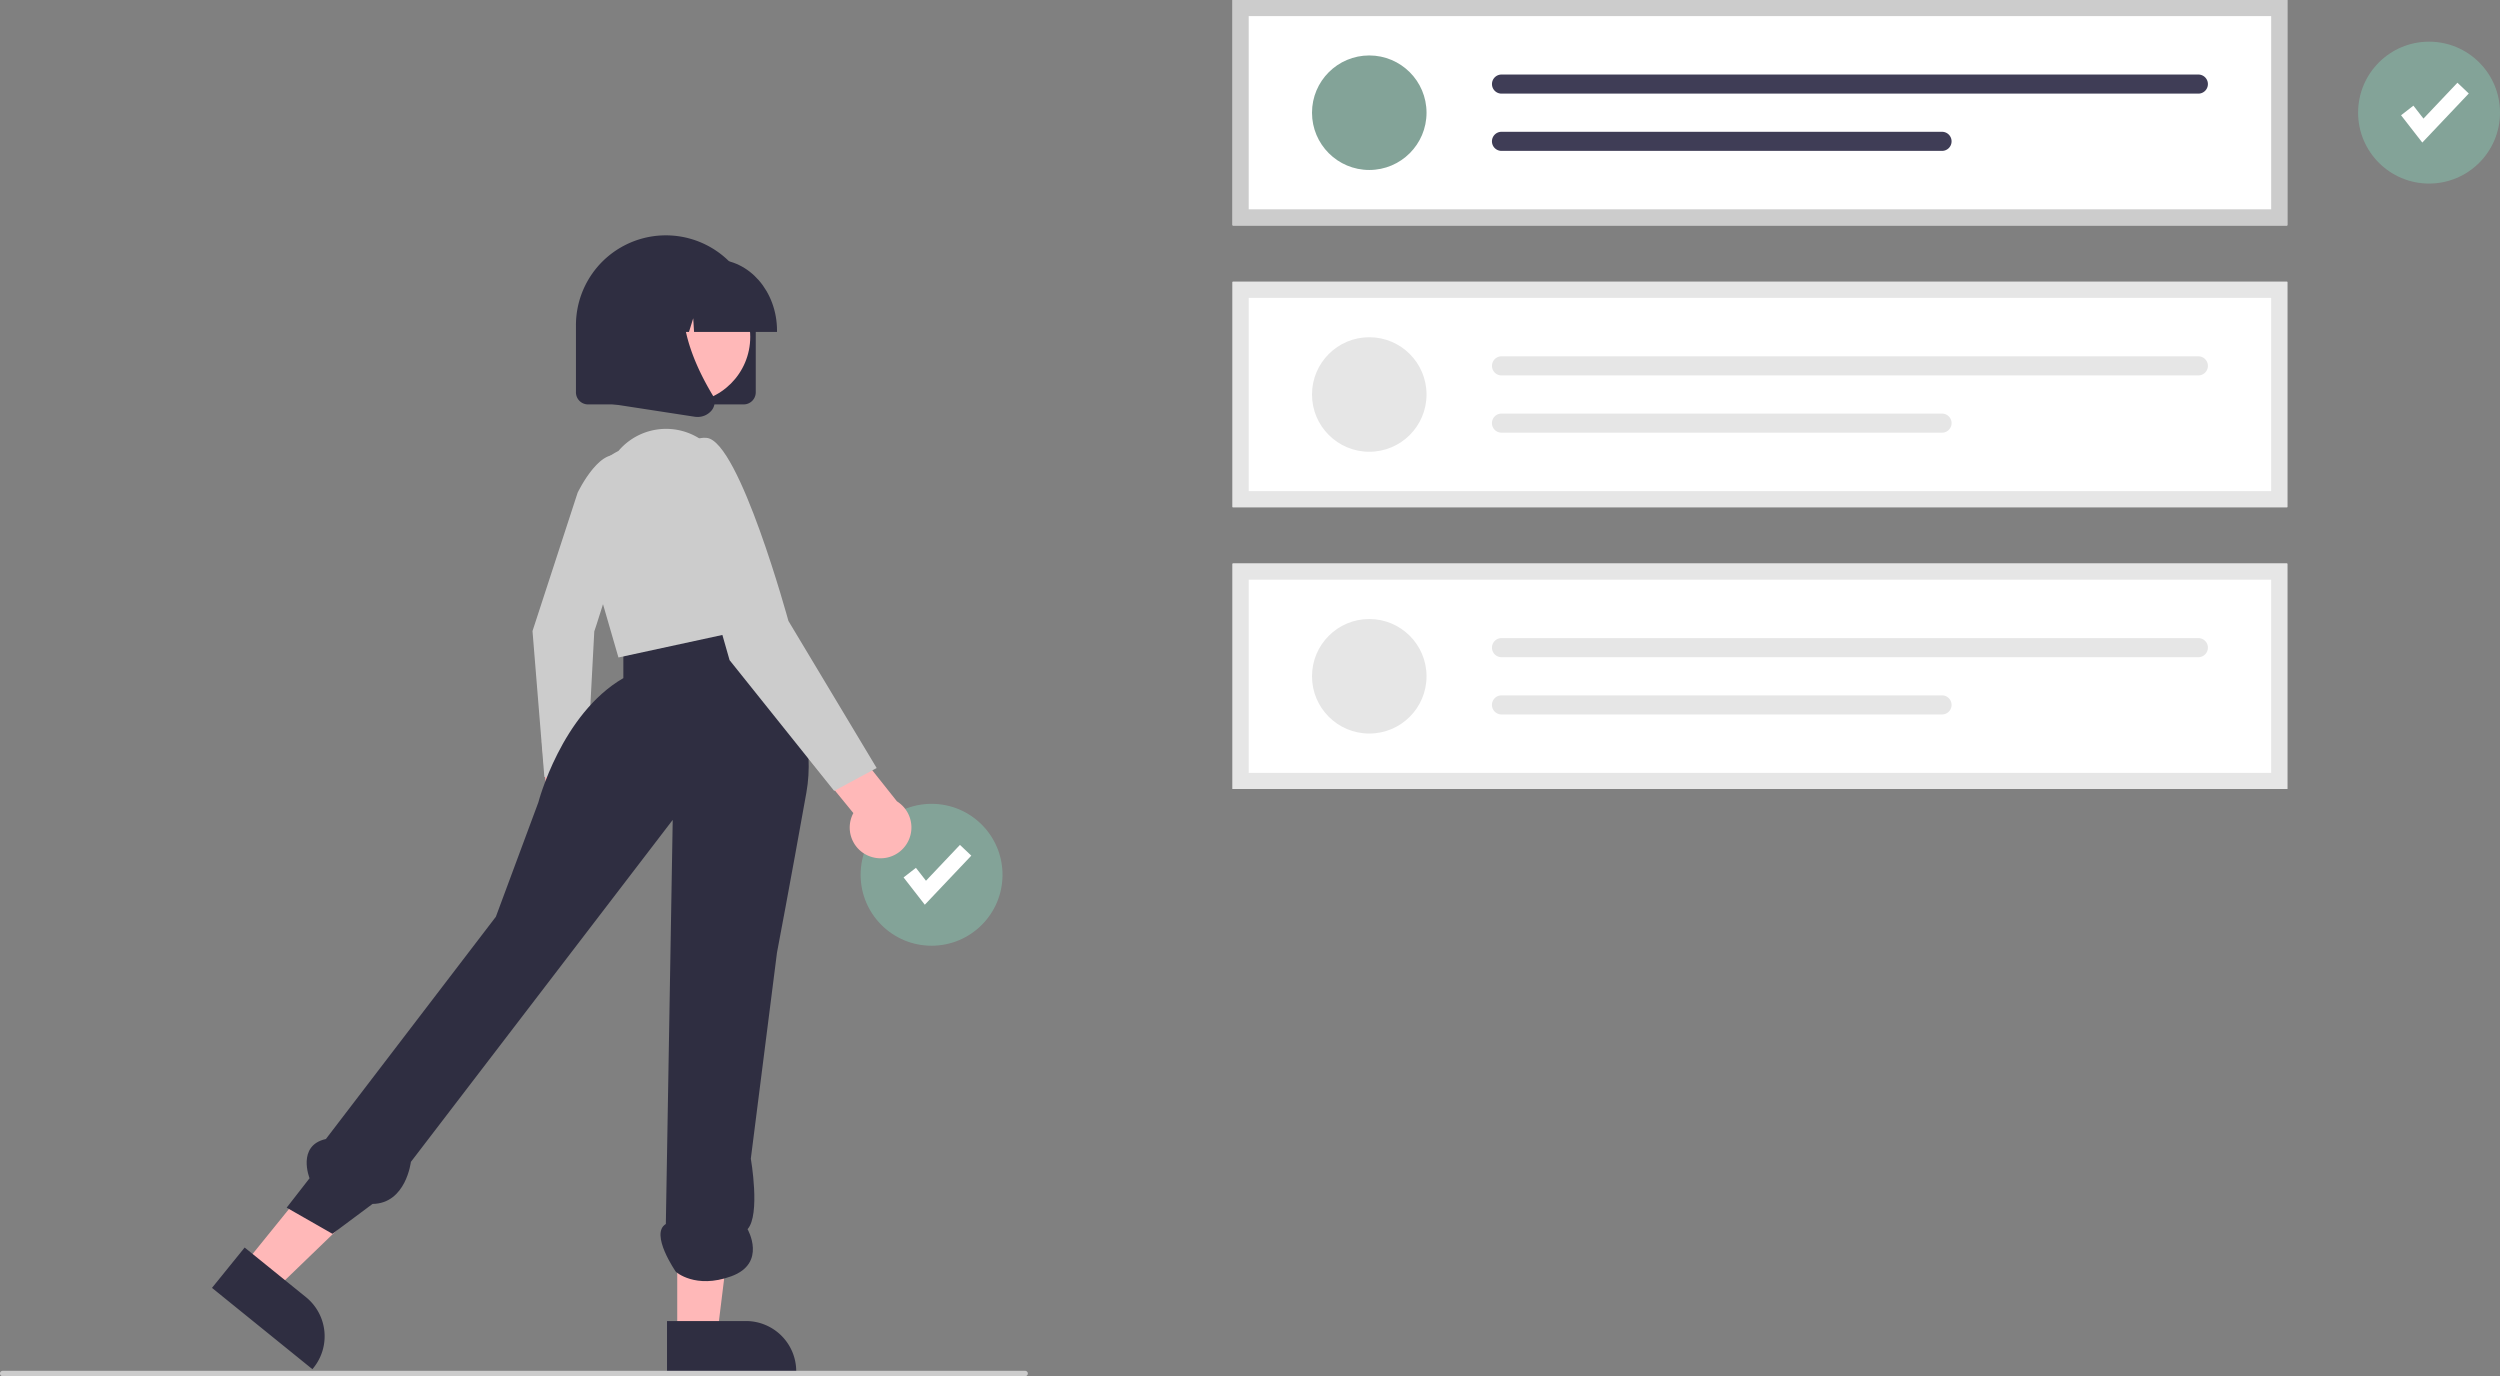 <svg xmlns="http://www.w3.org/2000/svg" data-name="Layer 1" width="931.563" height="512.801" viewBox="0 0 931.563 512.801" xmlns:xlink="http://www.w3.org/1999/xlink"><rect x="0" y="0" width="931.563" height="512.801" fill="#808080" stroke="none"/><circle cx="347.127" cy="325.964" r="26.436" fill="#83a398"/><polygon points="344.607 337.123 336.695 326.95 341.296 323.371 345.043 328.188 357.699 314.827 361.932 318.837 344.607 337.123" fill="#fff"/><path d="M986.018,278.199h-393v-84h393Z" transform="translate(-133.719 -194.199)" fill="#fff"/><circle cx="510.223" cy="42" r="21.338" fill="#83a398"/><path d="M693.224,221.973a3.556,3.556,0,0,0,0,7.113H952.883a3.556,3.556,0,0,0,0-7.113Z" transform="translate(-133.719 -194.199)" fill="#3f3d56"/><path d="M693.224,243.312a3.556,3.556,0,0,0-.015,7.113H857.368a3.556,3.556,0,1,0,0-7.113Z" transform="translate(-133.719 -194.199)" fill="#3f3d56"/><path d="M986.018,278.199h-393v-84h393Zm-387-6h381v-72h-381Z" transform="translate(-133.719 -194.199)" fill="#ccc"/><path d="M986.018,383.199h-393v-84h393Z" transform="translate(-133.719 -194.199)" fill="#fff"/><circle cx="510.223" cy="147" r="21.338" fill="#e6e6e6"/><path d="M693.224,326.973a3.556,3.556,0,0,0,0,7.113H952.883a3.556,3.556,0,0,0,0-7.113Z" transform="translate(-133.719 -194.199)" fill="#e6e6e6"/><path d="M693.224,348.312a3.556,3.556,0,0,0-.015,7.113H857.368a3.556,3.556,0,1,0,0-7.113Z" transform="translate(-133.719 -194.199)" fill="#e6e6e6"/><path d="M986.018,383.199h-393v-84h393Zm-387-6h381v-72h-381Z" transform="translate(-133.719 -194.199)" fill="#e6e6e6"/><path d="M986.018,488.199h-393v-84h393Z" transform="translate(-133.719 -194.199)" fill="#fff"/><circle cx="510.223" cy="252" r="21.338" fill="#e6e6e6"/><path d="M693.224,431.973a3.556,3.556,0,0,0,0,7.113H952.883a3.556,3.556,0,0,0,0-7.113Z" transform="translate(-133.719 -194.199)" fill="#e6e6e6"/><path d="M693.224,453.312a3.556,3.556,0,0,0-.015,7.113H857.368a3.556,3.556,0,1,0,0-7.113Z" transform="translate(-133.719 -194.199)" fill="#e6e6e6"/><path d="M986.018,488.199h-393v-84h393Zm-387-6h381v-72h-381Z" transform="translate(-133.719 -194.199)" fill="#e6e6e6"/><path d="M334.477,508.128a9.979,9.979,0,0,1,3.225-14.958L335.618,470.461l13.491-4.632,2.492,32.111a10.033,10.033,0,0,1-17.125,10.189Z" transform="translate(-133.719 -194.199)" fill="#ffb8b8"/><path d="M348.96,377.791s9.258-19.43,17.485-12.595-11.279,64.285-11.279,64.285l-2.967,55.771-15.635-1.563-4.421-54.336Z" transform="translate(-133.719 -194.199)" fill="#ccc"/><polygon points="91.056 471.047 102.662 480.442 144.423 440.146 127.294 426.28 91.056 471.047" fill="#ffb8b8"/><path d="M224.881,659.06l22.857,18.502.001.001a18.742,18.742,0,0,1,2.774,26.357l-.383.473-37.424-30.294Z" transform="translate(-133.719 -194.199)" fill="#2f2e41"/><polygon points="252.357 497.127 267.289 497.127 274.393 439.53 252.354 439.531 252.357 497.127" fill="#ffb8b8"/><path d="M382.266,686.451l29.407-.001h.001a18.742,18.742,0,0,1,18.741,18.74v.609l-48.148.002Z" transform="translate(-133.719 -194.199)" fill="#2f2e41"/><path d="M412.277,421.309s28.014,34.104,21.924,68.208-10.962,59.682-10.962,59.682l-9.744,76.734s3.654,20.898-1.218,26.283c0,0,7.308,12.693-6.09,17.565s-20.627-1.683-20.627-1.683-9.823-14.151-3.733-17.805l2.565-150.588L286.824,627.15s-1.793,15.503-14.295,15.668l-14.937,11.128-17.052-9.744,8.526-10.962s-4.872-12.18,6.09-14.616l63.336-82.824,15.834-42.63s8.526-32.886,31.668-46.284V432.631Z" transform="translate(-133.719 -194.199)" fill="#2f2e41"/><path d="M364.167,362.236l0,0a23.258,23.258,0,0,1,30.656-4.328l1.012.675,0,0A89.778,89.778,0,0,1,416.851,401.853l4.561,24.937L364.167,439.19l-13.42-46.284a26.149,26.149,0,0,1,13.42-30.67Z" transform="translate(-133.719 -194.199)" fill="#ccc"/><path d="M458.218,513.43a11.421,11.421,0,0,1-6.515-16.256l-16.514-20.21L445.023,463.933l22.92,28.869a11.483,11.483,0,0,1-9.725,20.628Z" transform="translate(-133.719 -194.199)" fill="#ffb8b8"/><path d="M388.526,380.506s-3.654-24.36,8.526-23.142,30.45,68.208,30.45,68.208L460.388,480.382l-15.834,8.526-38.976-48.72Z" transform="translate(-133.719 -194.199)" fill="#ccc"/><path d="M410.831,344.893h-58a4.505,4.505,0,0,1-4.5-4.5v-25a33.5,33.5,0,0,1,67,0v25A4.505,4.505,0,0,1,410.831,344.893Z" transform="translate(-133.719 -194.199)" fill="#2f2e41"/><circle cx="254.996" cy="125.551" r="24.561" fill="#ffb8b8"/><path d="M423.256,317.893H392.346l-.317-5.092-1.585,5.092h-4.759l-.628-10.092-3.141,10.092h-9.209v-.5c0-14.612,10.361-26.5,23.096-26.5h4.358c12.735,0,23.096,11.888,23.096,26.5Z" transform="translate(-133.719 -194.199)" fill="#2f2e41"/><path d="M393.626,349.56a7.436,7.436,0,0,1-1.128-.087l-36.791-5.667V305.486a14.76,14.76,0,0,1,14.76-14.76h25.74l-1.003,1.021C381.253,305.95,391.763,328.98,399.269,341.444a4.912,4.912,0,0,1-.499,5.821A6.684,6.684,0,0,1,393.626,349.56Z" transform="translate(-133.719 -194.199)" fill="#2f2e41"/><circle cx="905.127" cy="41.964" r="26.436" fill="#83a398"/><polygon points="902.607 53.123 894.695 42.95 899.296 39.371 903.043 44.188 915.699 30.827 919.932 34.837 902.607 53.123" fill="#fff"/><path d="M515.718,707h-381a1,1,0,1,1,0-2h381a1,1,0,0,1,0,2Z" transform="translate(-133.719 -194.199)" fill="#ccc"/></svg>